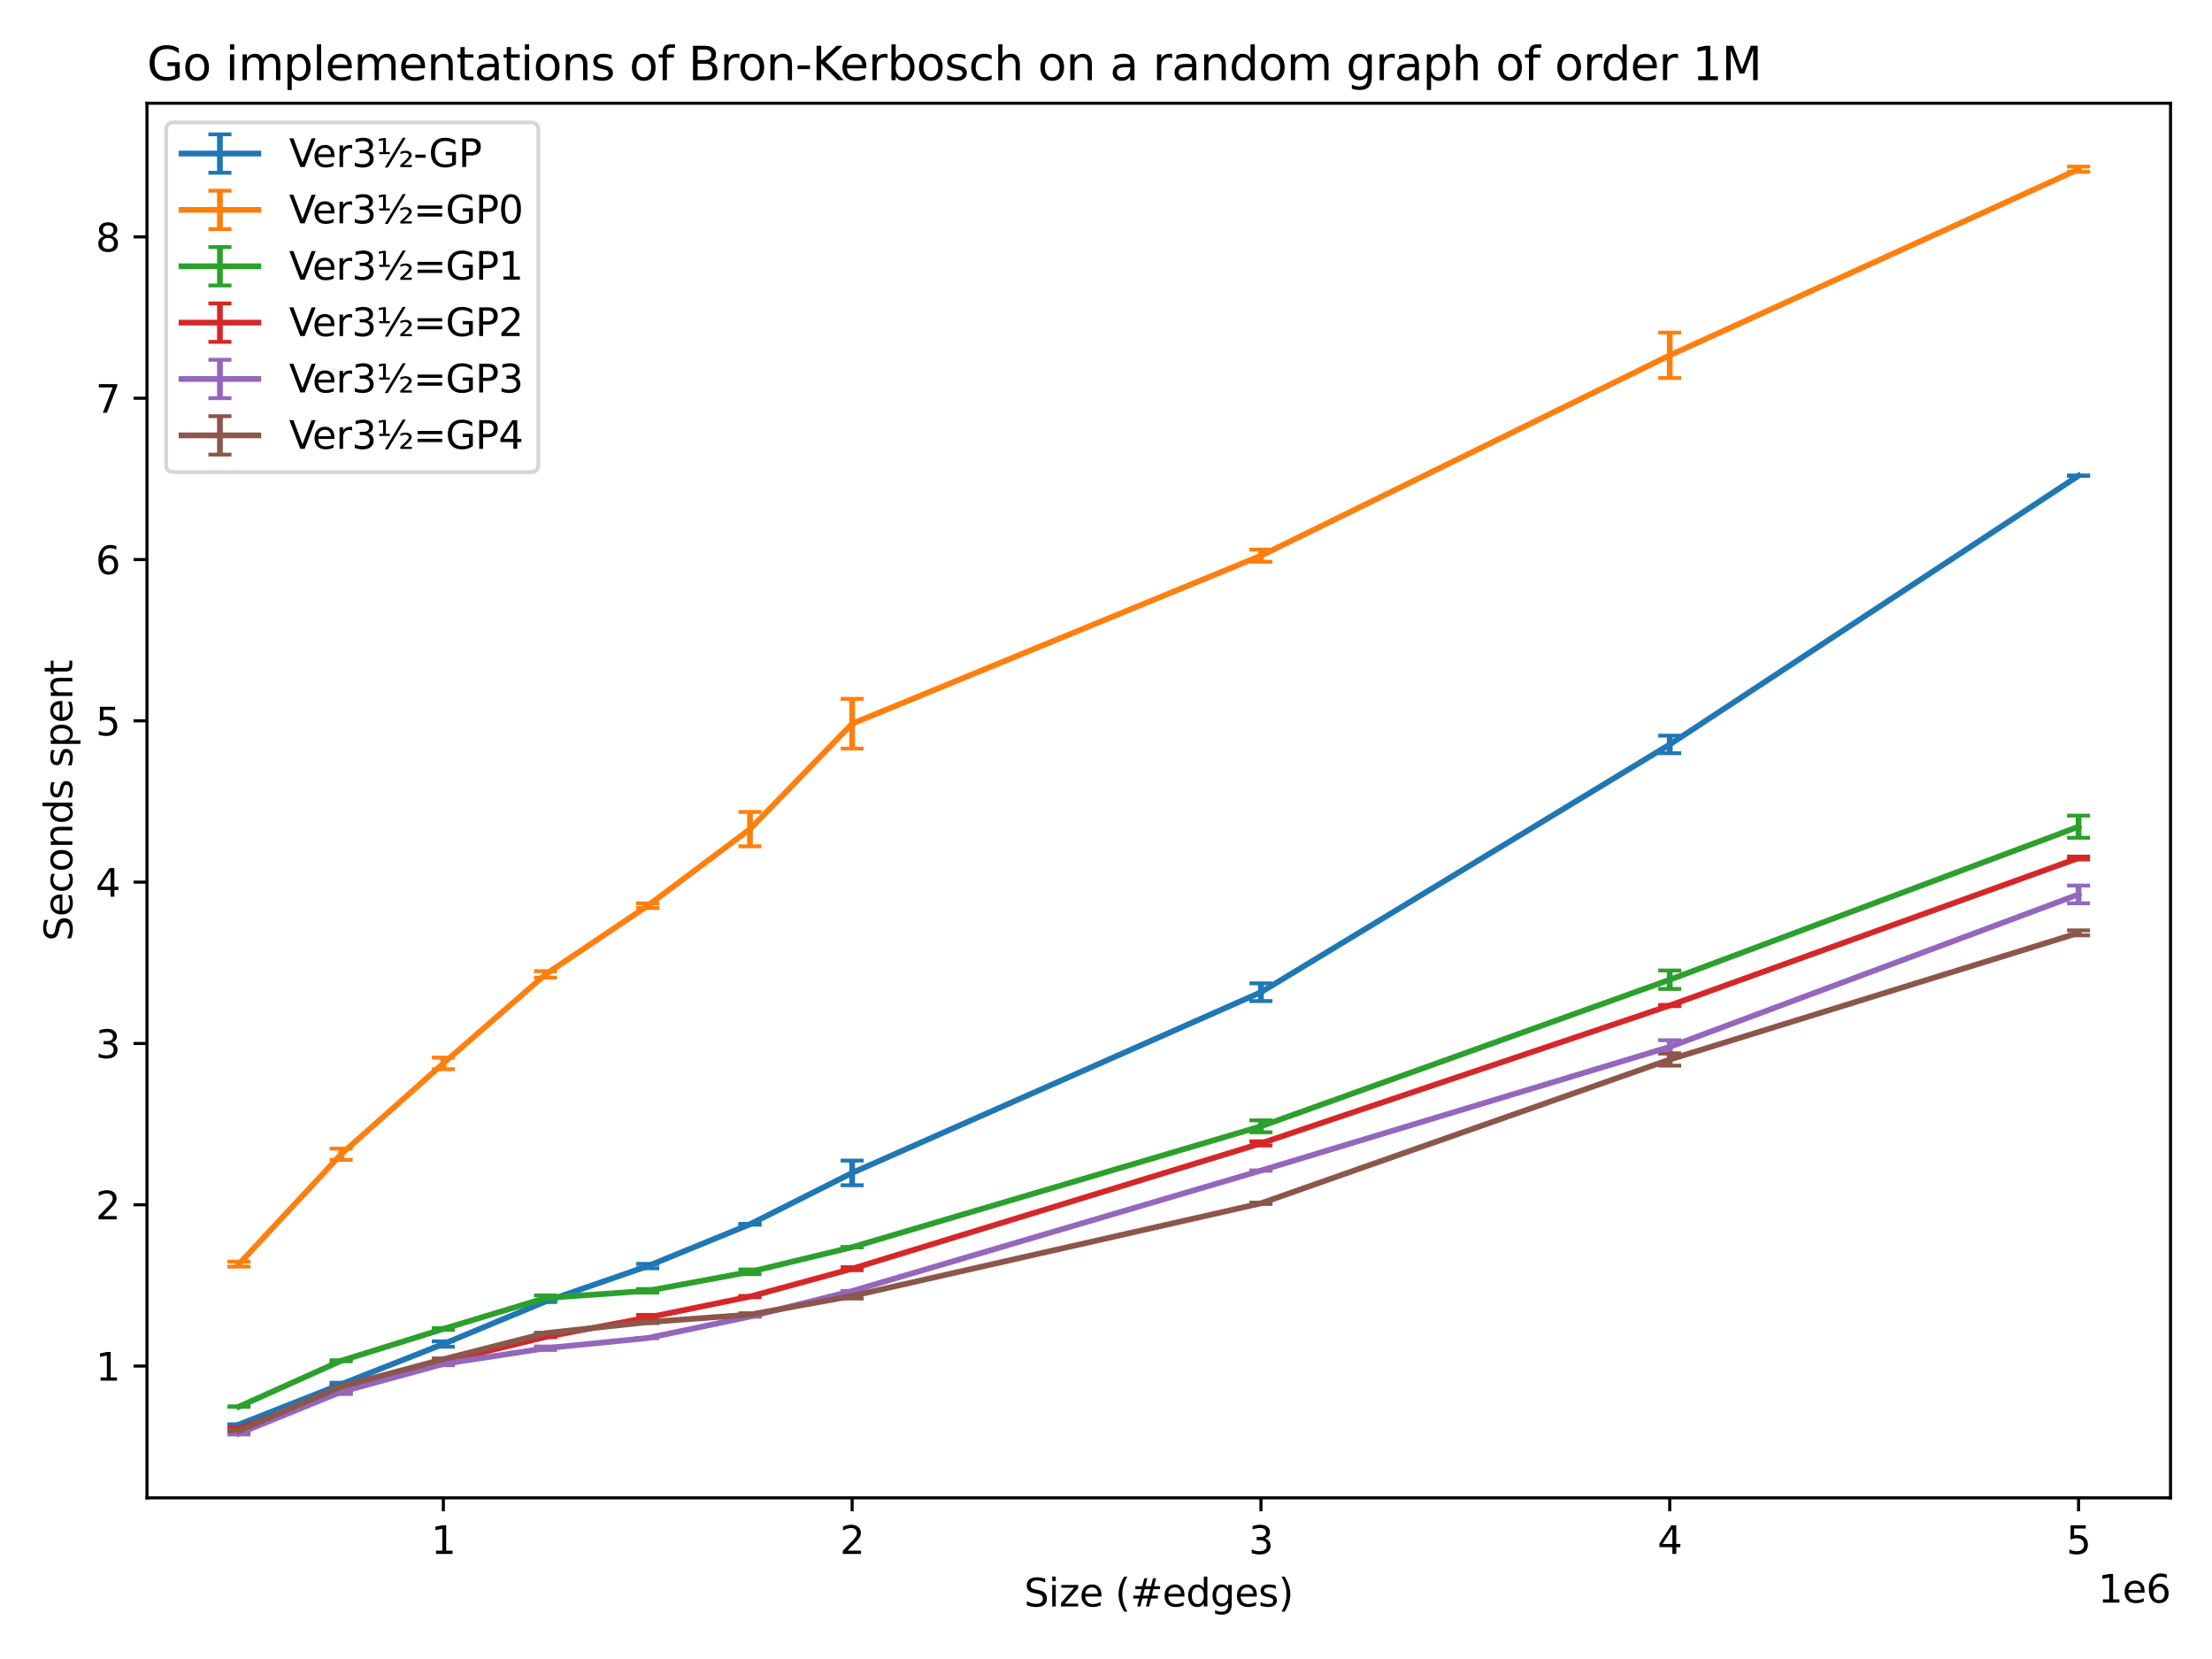 <?xml version="1.0" encoding="utf-8" standalone="no"?>
<!DOCTYPE svg PUBLIC "-//W3C//DTD SVG 1.1//EN"
  "http://www.w3.org/Graphics/SVG/1.1/DTD/svg11.dtd">
<svg xmlns:xlink="http://www.w3.org/1999/xlink" width="576pt" height="432pt" viewBox="0 0 576 432" xmlns="http://www.w3.org/2000/svg" version="1.1">
 <defs>
  <style type="text/css">*{stroke-linejoin: round; stroke-linecap: butt}</style>
 </defs>
 <g id="figure_1">
  <g id="patch_1">
   <path d="M 0 432 
L 576 432 
L 576 0 
L 0 0 
z
" style="fill: #ffffff"/>
  </g>
  <g id="axes_1">
   <g id="patch_2">
    <path d="M 38.27 390.04 
L 565.2 390.04 
L 565.2 26.88 
L 38.27 26.88 
z
" style="fill: #ffffff"/>
   </g>
   <g id="matplotlib.axis_1">
    <g id="xtick_1">
     <g id="line2d_1">
      <defs>
       <path id="mc74f61fcfc" d="M 0 0 
L 0 3.5 
" style="stroke: #000000; stroke-width: 0.8"/>
      </defs>
      <g>
       <use xlink:href="#mc74f61fcfc" x="115.447" y="390.04" style="stroke: #000000; stroke-width: 0.8"/>
      </g>
     </g>
     <g id="text_1">
      <!-- 1 -->
      <g transform="translate(112.265 404.638) scale(0.1 -0.1)">
       <defs>
        <path id="DejaVuSans-31" d="M 794 531 
L 1825 531 
L 1825 4091 
L 703 3866 
L 703 4441 
L 1819 4666 
L 2450 4666 
L 2450 531 
L 3481 531 
L 3481 0 
L 794 0 
L 794 531 
z
" transform="scale(0.016)"/>
       </defs>
       <use xlink:href="#DejaVuSans-31"/>
      </g>
     </g>
    </g>
    <g id="xtick_2">
     <g id="line2d_2">
      <g>
       <use xlink:href="#mc74f61fcfc" x="221.897" y="390.04" style="stroke: #000000; stroke-width: 0.8"/>
      </g>
     </g>
     <g id="text_2">
      <!-- 2 -->
      <g transform="translate(218.716 404.638) scale(0.1 -0.1)">
       <defs>
        <path id="DejaVuSans-32" d="M 1228 531 
L 3431 531 
L 3431 0 
L 469 0 
L 469 531 
Q 828 903 1448 1529 
Q 2069 2156 2228 2338 
Q 2531 2678 2651 2914 
Q 2772 3150 2772 3378 
Q 2772 3750 2511 3984 
Q 2250 4219 1831 4219 
Q 1534 4219 1204 4116 
Q 875 4013 500 3803 
L 500 4441 
Q 881 4594 1212 4672 
Q 1544 4750 1819 4750 
Q 2544 4750 2975 4387 
Q 3406 4025 3406 3419 
Q 3406 3131 3298 2873 
Q 3191 2616 2906 2266 
Q 2828 2175 2409 1742 
Q 1991 1309 1228 531 
z
" transform="scale(0.016)"/>
       </defs>
       <use xlink:href="#DejaVuSans-32"/>
      </g>
     </g>
    </g>
    <g id="xtick_3">
     <g id="line2d_3">
      <g>
       <use xlink:href="#mc74f61fcfc" x="328.348" y="390.04" style="stroke: #000000; stroke-width: 0.8"/>
      </g>
     </g>
     <g id="text_3">
      <!-- 3 -->
      <g transform="translate(325.166 404.638) scale(0.1 -0.1)">
       <defs>
        <path id="DejaVuSans-33" d="M 2597 2516 
Q 3050 2419 3304 2112 
Q 3559 1806 3559 1356 
Q 3559 666 3084 287 
Q 2609 -91 1734 -91 
Q 1441 -91 1130 -33 
Q 819 25 488 141 
L 488 750 
Q 750 597 1062 519 
Q 1375 441 1716 441 
Q 2309 441 2620 675 
Q 2931 909 2931 1356 
Q 2931 1769 2642 2001 
Q 2353 2234 1838 2234 
L 1294 2234 
L 1294 2753 
L 1863 2753 
Q 2328 2753 2575 2939 
Q 2822 3125 2822 3475 
Q 2822 3834 2567 4026 
Q 2313 4219 1838 4219 
Q 1578 4219 1281 4162 
Q 984 4106 628 3988 
L 628 4550 
Q 988 4650 1302 4700 
Q 1616 4750 1894 4750 
Q 2613 4750 3031 4423 
Q 3450 4097 3450 3541 
Q 3450 3153 3228 2886 
Q 3006 2619 2597 2516 
z
" transform="scale(0.016)"/>
       </defs>
       <use xlink:href="#DejaVuSans-33"/>
      </g>
     </g>
    </g>
    <g id="xtick_4">
     <g id="line2d_4">
      <g>
       <use xlink:href="#mc74f61fcfc" x="434.798" y="390.04" style="stroke: #000000; stroke-width: 0.8"/>
      </g>
     </g>
     <g id="text_4">
      <!-- 4 -->
      <g transform="translate(431.617 404.638) scale(0.1 -0.1)">
       <defs>
        <path id="DejaVuSans-34" d="M 2419 4116 
L 825 1625 
L 2419 1625 
L 2419 4116 
z
M 2253 4666 
L 3047 4666 
L 3047 1625 
L 3713 1625 
L 3713 1100 
L 3047 1100 
L 3047 0 
L 2419 0 
L 2419 1100 
L 313 1100 
L 313 1709 
L 2253 4666 
z
" transform="scale(0.016)"/>
       </defs>
       <use xlink:href="#DejaVuSans-34"/>
      </g>
     </g>
    </g>
    <g id="xtick_5">
     <g id="line2d_5">
      <g>
       <use xlink:href="#mc74f61fcfc" x="541.249" y="390.04" style="stroke: #000000; stroke-width: 0.8"/>
      </g>
     </g>
     <g id="text_5">
      <!-- 5 -->
      <g transform="translate(538.067 404.638) scale(0.1 -0.1)">
       <defs>
        <path id="DejaVuSans-35" d="M 691 4666 
L 3169 4666 
L 3169 4134 
L 1269 4134 
L 1269 2991 
Q 1406 3038 1543 3061 
Q 1681 3084 1819 3084 
Q 2600 3084 3056 2656 
Q 3513 2228 3513 1497 
Q 3513 744 3044 326 
Q 2575 -91 1722 -91 
Q 1428 -91 1123 -41 
Q 819 9 494 109 
L 494 744 
Q 775 591 1075 516 
Q 1375 441 1709 441 
Q 2250 441 2565 725 
Q 2881 1009 2881 1497 
Q 2881 1984 2565 2268 
Q 2250 2553 1709 2553 
Q 1456 2553 1204 2497 
Q 953 2441 691 2322 
L 691 4666 
z
" transform="scale(0.016)"/>
       </defs>
       <use xlink:href="#DejaVuSans-35"/>
      </g>
     </g>
    </g>
    <g id="text_6">
     <!-- Size (#edges) -->
     <g transform="translate(266.684 418.317) scale(0.1 -0.1)">
      <defs>
       <path id="DejaVuSans-53" d="M 3425 4513 
L 3425 3897 
Q 3066 4069 2747 4153 
Q 2428 4238 2131 4238 
Q 1616 4238 1336 4038 
Q 1056 3838 1056 3469 
Q 1056 3159 1242 3001 
Q 1428 2844 1947 2747 
L 2328 2669 
Q 3034 2534 3370 2195 
Q 3706 1856 3706 1288 
Q 3706 609 3251 259 
Q 2797 -91 1919 -91 
Q 1588 -91 1214 -16 
Q 841 59 441 206 
L 441 856 
Q 825 641 1194 531 
Q 1563 422 1919 422 
Q 2459 422 2753 634 
Q 3047 847 3047 1241 
Q 3047 1584 2836 1778 
Q 2625 1972 2144 2069 
L 1759 2144 
Q 1053 2284 737 2584 
Q 422 2884 422 3419 
Q 422 4038 858 4394 
Q 1294 4750 2059 4750 
Q 2388 4750 2728 4690 
Q 3069 4631 3425 4513 
z
" transform="scale(0.016)"/>
       <path id="DejaVuSans-69" d="M 603 3500 
L 1178 3500 
L 1178 0 
L 603 0 
L 603 3500 
z
M 603 4863 
L 1178 4863 
L 1178 4134 
L 603 4134 
L 603 4863 
z
" transform="scale(0.016)"/>
       <path id="DejaVuSans-7a" d="M 353 3500 
L 3084 3500 
L 3084 2975 
L 922 459 
L 3084 459 
L 3084 0 
L 275 0 
L 275 525 
L 2438 3041 
L 353 3041 
L 353 3500 
z
" transform="scale(0.016)"/>
       <path id="DejaVuSans-65" d="M 3597 1894 
L 3597 1613 
L 953 1613 
Q 991 1019 1311 708 
Q 1631 397 2203 397 
Q 2534 397 2845 478 
Q 3156 559 3463 722 
L 3463 178 
Q 3153 47 2828 -22 
Q 2503 -91 2169 -91 
Q 1331 -91 842 396 
Q 353 884 353 1716 
Q 353 2575 817 3079 
Q 1281 3584 2069 3584 
Q 2775 3584 3186 3129 
Q 3597 2675 3597 1894 
z
M 3022 2063 
Q 3016 2534 2758 2815 
Q 2500 3097 2075 3097 
Q 1594 3097 1305 2825 
Q 1016 2553 972 2059 
L 3022 2063 
z
" transform="scale(0.016)"/>
       <path id="DejaVuSans-20" transform="scale(0.016)"/>
       <path id="DejaVuSans-28" d="M 1984 4856 
Q 1566 4138 1362 3434 
Q 1159 2731 1159 2009 
Q 1159 1288 1364 580 
Q 1569 -128 1984 -844 
L 1484 -844 
Q 1016 -109 783 600 
Q 550 1309 550 2009 
Q 550 2706 781 3412 
Q 1013 4119 1484 4856 
L 1984 4856 
z
" transform="scale(0.016)"/>
       <path id="DejaVuSans-23" d="M 3272 2816 
L 2363 2816 
L 2100 1772 
L 3016 1772 
L 3272 2816 
z
M 2803 4594 
L 2478 3297 
L 3391 3297 
L 3719 4594 
L 4219 4594 
L 3897 3297 
L 4872 3297 
L 4872 2816 
L 3775 2816 
L 3519 1772 
L 4513 1772 
L 4513 1294 
L 3397 1294 
L 3072 0 
L 2572 0 
L 2894 1294 
L 1978 1294 
L 1656 0 
L 1153 0 
L 1478 1294 
L 494 1294 
L 494 1772 
L 1594 1772 
L 1856 2816 
L 850 2816 
L 850 3297 
L 1978 3297 
L 2297 4594 
L 2803 4594 
z
" transform="scale(0.016)"/>
       <path id="DejaVuSans-64" d="M 2906 2969 
L 2906 4863 
L 3481 4863 
L 3481 0 
L 2906 0 
L 2906 525 
Q 2725 213 2448 61 
Q 2172 -91 1784 -91 
Q 1150 -91 751 415 
Q 353 922 353 1747 
Q 353 2572 751 3078 
Q 1150 3584 1784 3584 
Q 2172 3584 2448 3432 
Q 2725 3281 2906 2969 
z
M 947 1747 
Q 947 1113 1208 752 
Q 1469 391 1925 391 
Q 2381 391 2643 752 
Q 2906 1113 2906 1747 
Q 2906 2381 2643 2742 
Q 2381 3103 1925 3103 
Q 1469 3103 1208 2742 
Q 947 2381 947 1747 
z
" transform="scale(0.016)"/>
       <path id="DejaVuSans-67" d="M 2906 1791 
Q 2906 2416 2648 2759 
Q 2391 3103 1925 3103 
Q 1463 3103 1205 2759 
Q 947 2416 947 1791 
Q 947 1169 1205 825 
Q 1463 481 1925 481 
Q 2391 481 2648 825 
Q 2906 1169 2906 1791 
z
M 3481 434 
Q 3481 -459 3084 -895 
Q 2688 -1331 1869 -1331 
Q 1566 -1331 1297 -1286 
Q 1028 -1241 775 -1147 
L 775 -588 
Q 1028 -725 1275 -790 
Q 1522 -856 1778 -856 
Q 2344 -856 2625 -561 
Q 2906 -266 2906 331 
L 2906 616 
Q 2728 306 2450 153 
Q 2172 0 1784 0 
Q 1141 0 747 490 
Q 353 981 353 1791 
Q 353 2603 747 3093 
Q 1141 3584 1784 3584 
Q 2172 3584 2450 3431 
Q 2728 3278 2906 2969 
L 2906 3500 
L 3481 3500 
L 3481 434 
z
" transform="scale(0.016)"/>
       <path id="DejaVuSans-73" d="M 2834 3397 
L 2834 2853 
Q 2591 2978 2328 3040 
Q 2066 3103 1784 3103 
Q 1356 3103 1142 2972 
Q 928 2841 928 2578 
Q 928 2378 1081 2264 
Q 1234 2150 1697 2047 
L 1894 2003 
Q 2506 1872 2764 1633 
Q 3022 1394 3022 966 
Q 3022 478 2636 193 
Q 2250 -91 1575 -91 
Q 1294 -91 989 -36 
Q 684 19 347 128 
L 347 722 
Q 666 556 975 473 
Q 1284 391 1588 391 
Q 1994 391 2212 530 
Q 2431 669 2431 922 
Q 2431 1156 2273 1281 
Q 2116 1406 1581 1522 
L 1381 1569 
Q 847 1681 609 1914 
Q 372 2147 372 2553 
Q 372 3047 722 3315 
Q 1072 3584 1716 3584 
Q 2034 3584 2315 3537 
Q 2597 3491 2834 3397 
z
" transform="scale(0.016)"/>
       <path id="DejaVuSans-29" d="M 513 4856 
L 1013 4856 
Q 1481 4119 1714 3412 
Q 1947 2706 1947 2009 
Q 1947 1309 1714 600 
Q 1481 -109 1013 -844 
L 513 -844 
Q 928 -128 1133 580 
Q 1338 1288 1338 2009 
Q 1338 2731 1133 3434 
Q 928 4138 513 4856 
z
" transform="scale(0.016)"/>
      </defs>
      <use xlink:href="#DejaVuSans-53"/>
      <use xlink:href="#DejaVuSans-69" transform="translate(63.477 0)"/>
      <use xlink:href="#DejaVuSans-7a" transform="translate(91.26 0)"/>
      <use xlink:href="#DejaVuSans-65" transform="translate(143.75 0)"/>
      <use xlink:href="#DejaVuSans-20" transform="translate(205.273 0)"/>
      <use xlink:href="#DejaVuSans-28" transform="translate(237.061 0)"/>
      <use xlink:href="#DejaVuSans-23" transform="translate(276.074 0)"/>
      <use xlink:href="#DejaVuSans-65" transform="translate(359.863 0)"/>
      <use xlink:href="#DejaVuSans-64" transform="translate(421.387 0)"/>
      <use xlink:href="#DejaVuSans-67" transform="translate(484.863 0)"/>
      <use xlink:href="#DejaVuSans-65" transform="translate(548.34 0)"/>
      <use xlink:href="#DejaVuSans-73" transform="translate(609.863 0)"/>
      <use xlink:href="#DejaVuSans-29" transform="translate(661.963 0)"/>
     </g>
    </g>
    <g id="text_7">
     <!-- 1e6 -->
     <g transform="translate(546.322 417.317) scale(0.1 -0.1)">
      <defs>
       <path id="DejaVuSans-36" d="M 2113 2584 
Q 1688 2584 1439 2293 
Q 1191 2003 1191 1497 
Q 1191 994 1439 701 
Q 1688 409 2113 409 
Q 2538 409 2786 701 
Q 3034 994 3034 1497 
Q 3034 2003 2786 2293 
Q 2538 2584 2113 2584 
z
M 3366 4563 
L 3366 3988 
Q 3128 4100 2886 4159 
Q 2644 4219 2406 4219 
Q 1781 4219 1451 3797 
Q 1122 3375 1075 2522 
Q 1259 2794 1537 2939 
Q 1816 3084 2150 3084 
Q 2853 3084 3261 2657 
Q 3669 2231 3669 1497 
Q 3669 778 3244 343 
Q 2819 -91 2113 -91 
Q 1303 -91 875 529 
Q 447 1150 447 2328 
Q 447 3434 972 4092 
Q 1497 4750 2381 4750 
Q 2619 4750 2861 4703 
Q 3103 4656 3366 4563 
z
" transform="scale(0.016)"/>
      </defs>
      <use xlink:href="#DejaVuSans-31"/>
      <use xlink:href="#DejaVuSans-65" transform="translate(63.623 0)"/>
      <use xlink:href="#DejaVuSans-36" transform="translate(125.146 0)"/>
     </g>
    </g>
   </g>
   <g id="matplotlib.axis_2">
    <g id="ytick_1">
     <g id="line2d_6">
      <defs>
       <path id="m7eb1c47a8f" d="M 0 0 
L -3.5 0 
" style="stroke: #000000; stroke-width: 0.8"/>
      </defs>
      <g>
       <use xlink:href="#m7eb1c47a8f" x="38.27" y="355.724" style="stroke: #000000; stroke-width: 0.8"/>
      </g>
     </g>
     <g id="text_8">
      <!-- 1 -->
      <g transform="translate(24.907 359.523) scale(0.1 -0.1)">
       <use xlink:href="#DejaVuSans-31"/>
      </g>
     </g>
    </g>
    <g id="ytick_2">
     <g id="line2d_7">
      <g>
       <use xlink:href="#m7eb1c47a8f" x="38.27" y="313.718" style="stroke: #000000; stroke-width: 0.8"/>
      </g>
     </g>
     <g id="text_9">
      <!-- 2 -->
      <g transform="translate(24.907 317.518) scale(0.1 -0.1)">
       <use xlink:href="#DejaVuSans-32"/>
      </g>
     </g>
    </g>
    <g id="ytick_3">
     <g id="line2d_8">
      <g>
       <use xlink:href="#m7eb1c47a8f" x="38.27" y="271.713" style="stroke: #000000; stroke-width: 0.8"/>
      </g>
     </g>
     <g id="text_10">
      <!-- 3 -->
      <g transform="translate(24.907 275.512) scale(0.1 -0.1)">
       <use xlink:href="#DejaVuSans-33"/>
      </g>
     </g>
    </g>
    <g id="ytick_4">
     <g id="line2d_9">
      <g>
       <use xlink:href="#m7eb1c47a8f" x="38.27" y="229.708" style="stroke: #000000; stroke-width: 0.8"/>
      </g>
     </g>
     <g id="text_11">
      <!-- 4 -->
      <g transform="translate(24.907 233.507) scale(0.1 -0.1)">
       <use xlink:href="#DejaVuSans-34"/>
      </g>
     </g>
    </g>
    <g id="ytick_5">
     <g id="line2d_10">
      <g>
       <use xlink:href="#m7eb1c47a8f" x="38.27" y="187.703" style="stroke: #000000; stroke-width: 0.8"/>
      </g>
     </g>
     <g id="text_12">
      <!-- 5 -->
      <g transform="translate(24.907 191.502) scale(0.1 -0.1)">
       <use xlink:href="#DejaVuSans-35"/>
      </g>
     </g>
    </g>
    <g id="ytick_6">
     <g id="line2d_11">
      <g>
       <use xlink:href="#m7eb1c47a8f" x="38.27" y="145.698" style="stroke: #000000; stroke-width: 0.8"/>
      </g>
     </g>
     <g id="text_13">
      <!-- 6 -->
      <g transform="translate(24.907 149.497) scale(0.1 -0.1)">
       <use xlink:href="#DejaVuSans-36"/>
      </g>
     </g>
    </g>
    <g id="ytick_7">
     <g id="line2d_12">
      <g>
       <use xlink:href="#m7eb1c47a8f" x="38.27" y="103.693" style="stroke: #000000; stroke-width: 0.8"/>
      </g>
     </g>
     <g id="text_14">
      <!-- 7 -->
      <g transform="translate(24.907 107.492) scale(0.1 -0.1)">
       <defs>
        <path id="DejaVuSans-37" d="M 525 4666 
L 3525 4666 
L 3525 4397 
L 1831 0 
L 1172 0 
L 2766 4134 
L 525 4134 
L 525 4666 
z
" transform="scale(0.016)"/>
       </defs>
       <use xlink:href="#DejaVuSans-37"/>
      </g>
     </g>
    </g>
    <g id="ytick_8">
     <g id="line2d_13">
      <g>
       <use xlink:href="#m7eb1c47a8f" x="38.27" y="61.688" style="stroke: #000000; stroke-width: 0.8"/>
      </g>
     </g>
     <g id="text_15">
      <!-- 8 -->
      <g transform="translate(24.907 65.487) scale(0.1 -0.1)">
       <defs>
        <path id="DejaVuSans-38" d="M 2034 2216 
Q 1584 2216 1326 1975 
Q 1069 1734 1069 1313 
Q 1069 891 1326 650 
Q 1584 409 2034 409 
Q 2484 409 2743 651 
Q 3003 894 3003 1313 
Q 3003 1734 2745 1975 
Q 2488 2216 2034 2216 
z
M 1403 2484 
Q 997 2584 770 2862 
Q 544 3141 544 3541 
Q 544 4100 942 4425 
Q 1341 4750 2034 4750 
Q 2731 4750 3128 4425 
Q 3525 4100 3525 3541 
Q 3525 3141 3298 2862 
Q 3072 2584 2669 2484 
Q 3125 2378 3379 2068 
Q 3634 1759 3634 1313 
Q 3634 634 3220 271 
Q 2806 -91 2034 -91 
Q 1263 -91 848 271 
Q 434 634 434 1313 
Q 434 1759 690 2068 
Q 947 2378 1403 2484 
z
M 1172 3481 
Q 1172 3119 1398 2916 
Q 1625 2713 2034 2713 
Q 2441 2713 2670 2916 
Q 2900 3119 2900 3481 
Q 2900 3844 2670 4047 
Q 2441 4250 2034 4250 
Q 1625 4250 1398 4047 
Q 1172 3844 1172 3481 
z
" transform="scale(0.016)"/>
       </defs>
       <use xlink:href="#DejaVuSans-38"/>
      </g>
     </g>
    </g>
    <g id="text_16">
     <!-- Seconds spent -->
     <g transform="translate(18.828 245.04) rotate(-90) scale(0.1 -0.1)">
      <defs>
       <path id="DejaVuSans-63" d="M 3122 3366 
L 3122 2828 
Q 2878 2963 2633 3030 
Q 2388 3097 2138 3097 
Q 1578 3097 1268 2742 
Q 959 2388 959 1747 
Q 959 1106 1268 751 
Q 1578 397 2138 397 
Q 2388 397 2633 464 
Q 2878 531 3122 666 
L 3122 134 
Q 2881 22 2623 -34 
Q 2366 -91 2075 -91 
Q 1284 -91 818 406 
Q 353 903 353 1747 
Q 353 2603 823 3093 
Q 1294 3584 2113 3584 
Q 2378 3584 2631 3529 
Q 2884 3475 3122 3366 
z
" transform="scale(0.016)"/>
       <path id="DejaVuSans-6f" d="M 1959 3097 
Q 1497 3097 1228 2736 
Q 959 2375 959 1747 
Q 959 1119 1226 758 
Q 1494 397 1959 397 
Q 2419 397 2687 759 
Q 2956 1122 2956 1747 
Q 2956 2369 2687 2733 
Q 2419 3097 1959 3097 
z
M 1959 3584 
Q 2709 3584 3137 3096 
Q 3566 2609 3566 1747 
Q 3566 888 3137 398 
Q 2709 -91 1959 -91 
Q 1206 -91 779 398 
Q 353 888 353 1747 
Q 353 2609 779 3096 
Q 1206 3584 1959 3584 
z
" transform="scale(0.016)"/>
       <path id="DejaVuSans-6e" d="M 3513 2113 
L 3513 0 
L 2938 0 
L 2938 2094 
Q 2938 2591 2744 2837 
Q 2550 3084 2163 3084 
Q 1697 3084 1428 2787 
Q 1159 2491 1159 1978 
L 1159 0 
L 581 0 
L 581 3500 
L 1159 3500 
L 1159 2956 
Q 1366 3272 1645 3428 
Q 1925 3584 2291 3584 
Q 2894 3584 3203 3211 
Q 3513 2838 3513 2113 
z
" transform="scale(0.016)"/>
       <path id="DejaVuSans-70" d="M 1159 525 
L 1159 -1331 
L 581 -1331 
L 581 3500 
L 1159 3500 
L 1159 2969 
Q 1341 3281 1617 3432 
Q 1894 3584 2278 3584 
Q 2916 3584 3314 3078 
Q 3713 2572 3713 1747 
Q 3713 922 3314 415 
Q 2916 -91 2278 -91 
Q 1894 -91 1617 61 
Q 1341 213 1159 525 
z
M 3116 1747 
Q 3116 2381 2855 2742 
Q 2594 3103 2138 3103 
Q 1681 3103 1420 2742 
Q 1159 2381 1159 1747 
Q 1159 1113 1420 752 
Q 1681 391 2138 391 
Q 2594 391 2855 752 
Q 3116 1113 3116 1747 
z
" transform="scale(0.016)"/>
       <path id="DejaVuSans-74" d="M 1172 4494 
L 1172 3500 
L 2356 3500 
L 2356 3053 
L 1172 3053 
L 1172 1153 
Q 1172 725 1289 603 
Q 1406 481 1766 481 
L 2356 481 
L 2356 0 
L 1766 0 
Q 1100 0 847 248 
Q 594 497 594 1153 
L 594 3053 
L 172 3053 
L 172 3500 
L 594 3500 
L 594 4494 
L 1172 4494 
z
" transform="scale(0.016)"/>
      </defs>
      <use xlink:href="#DejaVuSans-53"/>
      <use xlink:href="#DejaVuSans-65" transform="translate(63.477 0)"/>
      <use xlink:href="#DejaVuSans-63" transform="translate(125 0)"/>
      <use xlink:href="#DejaVuSans-6f" transform="translate(179.98 0)"/>
      <use xlink:href="#DejaVuSans-6e" transform="translate(241.162 0)"/>
      <use xlink:href="#DejaVuSans-64" transform="translate(304.541 0)"/>
      <use xlink:href="#DejaVuSans-73" transform="translate(368.018 0)"/>
      <use xlink:href="#DejaVuSans-20" transform="translate(420.117 0)"/>
      <use xlink:href="#DejaVuSans-73" transform="translate(451.904 0)"/>
      <use xlink:href="#DejaVuSans-70" transform="translate(504.004 0)"/>
      <use xlink:href="#DejaVuSans-65" transform="translate(567.48 0)"/>
      <use xlink:href="#DejaVuSans-6e" transform="translate(629.004 0)"/>
      <use xlink:href="#DejaVuSans-74" transform="translate(692.383 0)"/>
     </g>
    </g>
   </g>
   <g id="LineCollection_1">
    <path d="M 62.221 371.006 
L 62.221 370.883 
" clip-path="url(#p60b2fd3762)" style="fill: none; stroke: #1f77b4; stroke-width: 1.5"/>
    <path d="M 88.834 360.856 
L 88.834 360.056 
" clip-path="url(#p60b2fd3762)" style="fill: none; stroke: #1f77b4; stroke-width: 1.5"/>
    <path d="M 115.447 350.673 
L 115.447 349.274 
" clip-path="url(#p60b2fd3762)" style="fill: none; stroke: #1f77b4; stroke-width: 1.5"/>
    <path d="M 142.059 339.05 
L 142.059 338.745 
" clip-path="url(#p60b2fd3762)" style="fill: none; stroke: #1f77b4; stroke-width: 1.5"/>
    <path d="M 168.672 330.26 
L 168.672 329.118 
" clip-path="url(#p60b2fd3762)" style="fill: none; stroke: #1f77b4; stroke-width: 1.5"/>
    <path d="M 195.284 318.918 
L 195.284 318.684 
" clip-path="url(#p60b2fd3762)" style="fill: none; stroke: #1f77b4; stroke-width: 1.5"/>
    <path d="M 221.897 308.634 
L 221.897 302.211 
" clip-path="url(#p60b2fd3762)" style="fill: none; stroke: #1f77b4; stroke-width: 1.5"/>
    <path d="M 328.348 260.674 
L 328.348 256.062 
" clip-path="url(#p60b2fd3762)" style="fill: none; stroke: #1f77b4; stroke-width: 1.5"/>
    <path d="M 434.798 196.143 
L 434.798 191.561 
" clip-path="url(#p60b2fd3762)" style="fill: none; stroke: #1f77b4; stroke-width: 1.5"/>
    <path d="M 541.249 123.901 
L 541.249 123.841 
" clip-path="url(#p60b2fd3762)" style="fill: none; stroke: #1f77b4; stroke-width: 1.5"/>
   </g>
   <g id="line2d_14">
    <defs>
     <path id="md8547b9e7e" d="M 3 0 
L -3 -0 
" style="stroke: #1f77b4"/>
    </defs>
    <g clip-path="url(#p60b2fd3762)">
     <use xlink:href="#md8547b9e7e" x="62.221" y="371.006" style="fill: #1f77b4; stroke: #1f77b4"/>
     <use xlink:href="#md8547b9e7e" x="88.834" y="360.856" style="fill: #1f77b4; stroke: #1f77b4"/>
     <use xlink:href="#md8547b9e7e" x="115.447" y="350.673" style="fill: #1f77b4; stroke: #1f77b4"/>
     <use xlink:href="#md8547b9e7e" x="142.059" y="339.05" style="fill: #1f77b4; stroke: #1f77b4"/>
     <use xlink:href="#md8547b9e7e" x="168.672" y="330.26" style="fill: #1f77b4; stroke: #1f77b4"/>
     <use xlink:href="#md8547b9e7e" x="195.284" y="318.918" style="fill: #1f77b4; stroke: #1f77b4"/>
     <use xlink:href="#md8547b9e7e" x="221.897" y="308.634" style="fill: #1f77b4; stroke: #1f77b4"/>
     <use xlink:href="#md8547b9e7e" x="328.348" y="260.674" style="fill: #1f77b4; stroke: #1f77b4"/>
     <use xlink:href="#md8547b9e7e" x="434.798" y="196.143" style="fill: #1f77b4; stroke: #1f77b4"/>
     <use xlink:href="#md8547b9e7e" x="541.249" y="123.901" style="fill: #1f77b4; stroke: #1f77b4"/>
    </g>
   </g>
   <g id="line2d_15">
    <g clip-path="url(#p60b2fd3762)">
     <use xlink:href="#md8547b9e7e" x="62.221" y="370.883" style="fill: #1f77b4; stroke: #1f77b4"/>
     <use xlink:href="#md8547b9e7e" x="88.834" y="360.056" style="fill: #1f77b4; stroke: #1f77b4"/>
     <use xlink:href="#md8547b9e7e" x="115.447" y="349.274" style="fill: #1f77b4; stroke: #1f77b4"/>
     <use xlink:href="#md8547b9e7e" x="142.059" y="338.745" style="fill: #1f77b4; stroke: #1f77b4"/>
     <use xlink:href="#md8547b9e7e" x="168.672" y="329.118" style="fill: #1f77b4; stroke: #1f77b4"/>
     <use xlink:href="#md8547b9e7e" x="195.284" y="318.684" style="fill: #1f77b4; stroke: #1f77b4"/>
     <use xlink:href="#md8547b9e7e" x="221.897" y="302.211" style="fill: #1f77b4; stroke: #1f77b4"/>
     <use xlink:href="#md8547b9e7e" x="328.348" y="256.062" style="fill: #1f77b4; stroke: #1f77b4"/>
     <use xlink:href="#md8547b9e7e" x="434.798" y="191.561" style="fill: #1f77b4; stroke: #1f77b4"/>
     <use xlink:href="#md8547b9e7e" x="541.249" y="123.841" style="fill: #1f77b4; stroke: #1f77b4"/>
    </g>
   </g>
   <g id="LineCollection_2">
    <path d="M 62.221 329.814 
L 62.221 328.525 
" clip-path="url(#p60b2fd3762)" style="fill: none; stroke: #ff7f0e; stroke-width: 1.5"/>
    <path d="M 88.834 302.03 
L 88.834 299.083 
" clip-path="url(#p60b2fd3762)" style="fill: none; stroke: #ff7f0e; stroke-width: 1.5"/>
    <path d="M 115.447 278.421 
L 115.447 275.392 
" clip-path="url(#p60b2fd3762)" style="fill: none; stroke: #ff7f0e; stroke-width: 1.5"/>
    <path d="M 142.059 254.568 
L 142.059 252.887 
" clip-path="url(#p60b2fd3762)" style="fill: none; stroke: #ff7f0e; stroke-width: 1.5"/>
    <path d="M 168.672 236.441 
L 168.672 235.233 
" clip-path="url(#p60b2fd3762)" style="fill: none; stroke: #ff7f0e; stroke-width: 1.5"/>
    <path d="M 195.284 220.38 
L 195.284 211.42 
" clip-path="url(#p60b2fd3762)" style="fill: none; stroke: #ff7f0e; stroke-width: 1.5"/>
    <path d="M 221.897 194.927 
L 221.897 181.973 
" clip-path="url(#p60b2fd3762)" style="fill: none; stroke: #ff7f0e; stroke-width: 1.5"/>
    <path d="M 328.348 146.264 
L 328.348 143.122 
" clip-path="url(#p60b2fd3762)" style="fill: none; stroke: #ff7f0e; stroke-width: 1.5"/>
    <path d="M 434.798 98.436 
L 434.798 86.611 
" clip-path="url(#p60b2fd3762)" style="fill: none; stroke: #ff7f0e; stroke-width: 1.5"/>
    <path d="M 541.249 44.747 
L 541.249 43.387 
" clip-path="url(#p60b2fd3762)" style="fill: none; stroke: #ff7f0e; stroke-width: 1.5"/>
   </g>
   <g id="line2d_16">
    <defs>
     <path id="m7f04267d81" d="M 3 0 
L -3 -0 
" style="stroke: #ff7f0e"/>
    </defs>
    <g clip-path="url(#p60b2fd3762)">
     <use xlink:href="#m7f04267d81" x="62.221" y="329.814" style="fill: #ff7f0e; stroke: #ff7f0e"/>
     <use xlink:href="#m7f04267d81" x="88.834" y="302.03" style="fill: #ff7f0e; stroke: #ff7f0e"/>
     <use xlink:href="#m7f04267d81" x="115.447" y="278.421" style="fill: #ff7f0e; stroke: #ff7f0e"/>
     <use xlink:href="#m7f04267d81" x="142.059" y="254.568" style="fill: #ff7f0e; stroke: #ff7f0e"/>
     <use xlink:href="#m7f04267d81" x="168.672" y="236.441" style="fill: #ff7f0e; stroke: #ff7f0e"/>
     <use xlink:href="#m7f04267d81" x="195.284" y="220.38" style="fill: #ff7f0e; stroke: #ff7f0e"/>
     <use xlink:href="#m7f04267d81" x="221.897" y="194.927" style="fill: #ff7f0e; stroke: #ff7f0e"/>
     <use xlink:href="#m7f04267d81" x="328.348" y="146.264" style="fill: #ff7f0e; stroke: #ff7f0e"/>
     <use xlink:href="#m7f04267d81" x="434.798" y="98.436" style="fill: #ff7f0e; stroke: #ff7f0e"/>
     <use xlink:href="#m7f04267d81" x="541.249" y="44.747" style="fill: #ff7f0e; stroke: #ff7f0e"/>
    </g>
   </g>
   <g id="line2d_17">
    <g clip-path="url(#p60b2fd3762)">
     <use xlink:href="#m7f04267d81" x="62.221" y="328.525" style="fill: #ff7f0e; stroke: #ff7f0e"/>
     <use xlink:href="#m7f04267d81" x="88.834" y="299.083" style="fill: #ff7f0e; stroke: #ff7f0e"/>
     <use xlink:href="#m7f04267d81" x="115.447" y="275.392" style="fill: #ff7f0e; stroke: #ff7f0e"/>
     <use xlink:href="#m7f04267d81" x="142.059" y="252.887" style="fill: #ff7f0e; stroke: #ff7f0e"/>
     <use xlink:href="#m7f04267d81" x="168.672" y="235.233" style="fill: #ff7f0e; stroke: #ff7f0e"/>
     <use xlink:href="#m7f04267d81" x="195.284" y="211.42" style="fill: #ff7f0e; stroke: #ff7f0e"/>
     <use xlink:href="#m7f04267d81" x="221.897" y="181.973" style="fill: #ff7f0e; stroke: #ff7f0e"/>
     <use xlink:href="#m7f04267d81" x="328.348" y="143.122" style="fill: #ff7f0e; stroke: #ff7f0e"/>
     <use xlink:href="#m7f04267d81" x="434.798" y="86.611" style="fill: #ff7f0e; stroke: #ff7f0e"/>
     <use xlink:href="#m7f04267d81" x="541.249" y="43.387" style="fill: #ff7f0e; stroke: #ff7f0e"/>
    </g>
   </g>
   <g id="LineCollection_3">
    <path d="M 62.221 366.334 
L 62.221 366.241 
" clip-path="url(#p60b2fd3762)" style="fill: none; stroke: #2ca02c; stroke-width: 1.5"/>
    <path d="M 88.834 354.472 
L 88.834 354.204 
" clip-path="url(#p60b2fd3762)" style="fill: none; stroke: #2ca02c; stroke-width: 1.5"/>
    <path d="M 115.447 346.284 
L 115.447 345.818 
" clip-path="url(#p60b2fd3762)" style="fill: none; stroke: #2ca02c; stroke-width: 1.5"/>
    <path d="M 142.059 338.693 
L 142.059 337.31 
" clip-path="url(#p60b2fd3762)" style="fill: none; stroke: #2ca02c; stroke-width: 1.5"/>
    <path d="M 168.672 336.582 
L 168.672 335.662 
" clip-path="url(#p60b2fd3762)" style="fill: none; stroke: #2ca02c; stroke-width: 1.5"/>
    <path d="M 195.284 331.79 
L 195.284 330.57 
" clip-path="url(#p60b2fd3762)" style="fill: none; stroke: #2ca02c; stroke-width: 1.5"/>
    <path d="M 221.897 324.771 
L 221.897 324.761 
" clip-path="url(#p60b2fd3762)" style="fill: none; stroke: #2ca02c; stroke-width: 1.5"/>
    <path d="M 328.348 294.847 
L 328.348 291.738 
" clip-path="url(#p60b2fd3762)" style="fill: none; stroke: #2ca02c; stroke-width: 1.5"/>
    <path d="M 434.798 257.516 
L 434.798 252.709 
" clip-path="url(#p60b2fd3762)" style="fill: none; stroke: #2ca02c; stroke-width: 1.5"/>
    <path d="M 541.249 218.155 
L 541.249 212.379 
" clip-path="url(#p60b2fd3762)" style="fill: none; stroke: #2ca02c; stroke-width: 1.5"/>
   </g>
   <g id="line2d_18">
    <defs>
     <path id="mf3fc7103a7" d="M 3 0 
L -3 -0 
" style="stroke: #2ca02c"/>
    </defs>
    <g clip-path="url(#p60b2fd3762)">
     <use xlink:href="#mf3fc7103a7" x="62.221" y="366.334" style="fill: #2ca02c; stroke: #2ca02c"/>
     <use xlink:href="#mf3fc7103a7" x="88.834" y="354.472" style="fill: #2ca02c; stroke: #2ca02c"/>
     <use xlink:href="#mf3fc7103a7" x="115.447" y="346.284" style="fill: #2ca02c; stroke: #2ca02c"/>
     <use xlink:href="#mf3fc7103a7" x="142.059" y="338.693" style="fill: #2ca02c; stroke: #2ca02c"/>
     <use xlink:href="#mf3fc7103a7" x="168.672" y="336.582" style="fill: #2ca02c; stroke: #2ca02c"/>
     <use xlink:href="#mf3fc7103a7" x="195.284" y="331.79" style="fill: #2ca02c; stroke: #2ca02c"/>
     <use xlink:href="#mf3fc7103a7" x="221.897" y="324.771" style="fill: #2ca02c; stroke: #2ca02c"/>
     <use xlink:href="#mf3fc7103a7" x="328.348" y="294.847" style="fill: #2ca02c; stroke: #2ca02c"/>
     <use xlink:href="#mf3fc7103a7" x="434.798" y="257.516" style="fill: #2ca02c; stroke: #2ca02c"/>
     <use xlink:href="#mf3fc7103a7" x="541.249" y="218.155" style="fill: #2ca02c; stroke: #2ca02c"/>
    </g>
   </g>
   <g id="line2d_19">
    <g clip-path="url(#p60b2fd3762)">
     <use xlink:href="#mf3fc7103a7" x="62.221" y="366.241" style="fill: #2ca02c; stroke: #2ca02c"/>
     <use xlink:href="#mf3fc7103a7" x="88.834" y="354.204" style="fill: #2ca02c; stroke: #2ca02c"/>
     <use xlink:href="#mf3fc7103a7" x="115.447" y="345.818" style="fill: #2ca02c; stroke: #2ca02c"/>
     <use xlink:href="#mf3fc7103a7" x="142.059" y="337.31" style="fill: #2ca02c; stroke: #2ca02c"/>
     <use xlink:href="#mf3fc7103a7" x="168.672" y="335.662" style="fill: #2ca02c; stroke: #2ca02c"/>
     <use xlink:href="#mf3fc7103a7" x="195.284" y="330.57" style="fill: #2ca02c; stroke: #2ca02c"/>
     <use xlink:href="#mf3fc7103a7" x="221.897" y="324.761" style="fill: #2ca02c; stroke: #2ca02c"/>
     <use xlink:href="#mf3fc7103a7" x="328.348" y="291.738" style="fill: #2ca02c; stroke: #2ca02c"/>
     <use xlink:href="#mf3fc7103a7" x="434.798" y="252.709" style="fill: #2ca02c; stroke: #2ca02c"/>
     <use xlink:href="#mf3fc7103a7" x="541.249" y="212.379" style="fill: #2ca02c; stroke: #2ca02c"/>
    </g>
   </g>
   <g id="LineCollection_4">
    <path d="M 62.221 372.308 
L 62.221 371.681 
" clip-path="url(#p60b2fd3762)" style="fill: none; stroke: #d62728; stroke-width: 1.5"/>
    <path d="M 88.834 362.945 
L 88.834 361.825 
" clip-path="url(#p60b2fd3762)" style="fill: none; stroke: #d62728; stroke-width: 1.5"/>
    <path d="M 115.447 354.786 
L 115.447 354.436 
" clip-path="url(#p60b2fd3762)" style="fill: none; stroke: #d62728; stroke-width: 1.5"/>
    <path d="M 142.059 348.201 
L 142.059 348.052 
" clip-path="url(#p60b2fd3762)" style="fill: none; stroke: #d62728; stroke-width: 1.5"/>
    <path d="M 168.672 343.768 
L 168.672 342.392 
" clip-path="url(#p60b2fd3762)" style="fill: none; stroke: #d62728; stroke-width: 1.5"/>
    <path d="M 195.284 337.81 
L 195.284 337.446 
" clip-path="url(#p60b2fd3762)" style="fill: none; stroke: #d62728; stroke-width: 1.5"/>
    <path d="M 221.897 330.761 
L 221.897 329.979 
" clip-path="url(#p60b2fd3762)" style="fill: none; stroke: #d62728; stroke-width: 1.5"/>
    <path d="M 328.348 298.279 
L 328.348 297.184 
" clip-path="url(#p60b2fd3762)" style="fill: none; stroke: #d62728; stroke-width: 1.5"/>
    <path d="M 434.798 261.981 
L 434.798 261.678 
" clip-path="url(#p60b2fd3762)" style="fill: none; stroke: #d62728; stroke-width: 1.5"/>
    <path d="M 541.249 223.816 
L 541.249 223.044 
" clip-path="url(#p60b2fd3762)" style="fill: none; stroke: #d62728; stroke-width: 1.5"/>
   </g>
   <g id="line2d_20">
    <defs>
     <path id="mf91cc8dc79" d="M 3 0 
L -3 -0 
" style="stroke: #d62728"/>
    </defs>
    <g clip-path="url(#p60b2fd3762)">
     <use xlink:href="#mf91cc8dc79" x="62.221" y="372.308" style="fill: #d62728; stroke: #d62728"/>
     <use xlink:href="#mf91cc8dc79" x="88.834" y="362.945" style="fill: #d62728; stroke: #d62728"/>
     <use xlink:href="#mf91cc8dc79" x="115.447" y="354.786" style="fill: #d62728; stroke: #d62728"/>
     <use xlink:href="#mf91cc8dc79" x="142.059" y="348.201" style="fill: #d62728; stroke: #d62728"/>
     <use xlink:href="#mf91cc8dc79" x="168.672" y="343.768" style="fill: #d62728; stroke: #d62728"/>
     <use xlink:href="#mf91cc8dc79" x="195.284" y="337.81" style="fill: #d62728; stroke: #d62728"/>
     <use xlink:href="#mf91cc8dc79" x="221.897" y="330.761" style="fill: #d62728; stroke: #d62728"/>
     <use xlink:href="#mf91cc8dc79" x="328.348" y="298.279" style="fill: #d62728; stroke: #d62728"/>
     <use xlink:href="#mf91cc8dc79" x="434.798" y="261.981" style="fill: #d62728; stroke: #d62728"/>
     <use xlink:href="#mf91cc8dc79" x="541.249" y="223.816" style="fill: #d62728; stroke: #d62728"/>
    </g>
   </g>
   <g id="line2d_21">
    <g clip-path="url(#p60b2fd3762)">
     <use xlink:href="#mf91cc8dc79" x="62.221" y="371.681" style="fill: #d62728; stroke: #d62728"/>
     <use xlink:href="#mf91cc8dc79" x="88.834" y="361.825" style="fill: #d62728; stroke: #d62728"/>
     <use xlink:href="#mf91cc8dc79" x="115.447" y="354.436" style="fill: #d62728; stroke: #d62728"/>
     <use xlink:href="#mf91cc8dc79" x="142.059" y="348.052" style="fill: #d62728; stroke: #d62728"/>
     <use xlink:href="#mf91cc8dc79" x="168.672" y="342.392" style="fill: #d62728; stroke: #d62728"/>
     <use xlink:href="#mf91cc8dc79" x="195.284" y="337.446" style="fill: #d62728; stroke: #d62728"/>
     <use xlink:href="#mf91cc8dc79" x="221.897" y="329.979" style="fill: #d62728; stroke: #d62728"/>
     <use xlink:href="#mf91cc8dc79" x="328.348" y="297.184" style="fill: #d62728; stroke: #d62728"/>
     <use xlink:href="#mf91cc8dc79" x="434.798" y="261.678" style="fill: #d62728; stroke: #d62728"/>
     <use xlink:href="#mf91cc8dc79" x="541.249" y="223.044" style="fill: #d62728; stroke: #d62728"/>
    </g>
   </g>
   <g id="LineCollection_5">
    <path d="M 62.221 373.533 
L 62.221 373.011 
" clip-path="url(#p60b2fd3762)" style="fill: none; stroke: #9467bd; stroke-width: 1.5"/>
    <path d="M 88.834 362.78 
L 88.834 362.096 
" clip-path="url(#p60b2fd3762)" style="fill: none; stroke: #9467bd; stroke-width: 1.5"/>
    <path d="M 115.447 355.504 
L 115.447 354.831 
" clip-path="url(#p60b2fd3762)" style="fill: none; stroke: #9467bd; stroke-width: 1.5"/>
    <path d="M 142.059 351.526 
L 142.059 350.625 
" clip-path="url(#p60b2fd3762)" style="fill: none; stroke: #9467bd; stroke-width: 1.5"/>
    <path d="M 168.672 348.43 
L 168.672 348.405 
" clip-path="url(#p60b2fd3762)" style="fill: none; stroke: #9467bd; stroke-width: 1.5"/>
    <path d="M 195.284 342.888 
L 195.284 342.793 
" clip-path="url(#p60b2fd3762)" style="fill: none; stroke: #9467bd; stroke-width: 1.5"/>
    <path d="M 221.897 336.186 
L 221.897 336.182 
" clip-path="url(#p60b2fd3762)" style="fill: none; stroke: #9467bd; stroke-width: 1.5"/>
    <path d="M 328.348 304.852 
L 328.348 304.769 
" clip-path="url(#p60b2fd3762)" style="fill: none; stroke: #9467bd; stroke-width: 1.5"/>
    <path d="M 434.798 274.334 
L 434.798 270.871 
" clip-path="url(#p60b2fd3762)" style="fill: none; stroke: #9467bd; stroke-width: 1.5"/>
    <path d="M 541.249 235.214 
L 541.249 230.598 
" clip-path="url(#p60b2fd3762)" style="fill: none; stroke: #9467bd; stroke-width: 1.5"/>
   </g>
   <g id="line2d_22">
    <defs>
     <path id="m0cb540596a" d="M 3 0 
L -3 -0 
" style="stroke: #9467bd"/>
    </defs>
    <g clip-path="url(#p60b2fd3762)">
     <use xlink:href="#m0cb540596a" x="62.221" y="373.533" style="fill: #9467bd; stroke: #9467bd"/>
     <use xlink:href="#m0cb540596a" x="88.834" y="362.78" style="fill: #9467bd; stroke: #9467bd"/>
     <use xlink:href="#m0cb540596a" x="115.447" y="355.504" style="fill: #9467bd; stroke: #9467bd"/>
     <use xlink:href="#m0cb540596a" x="142.059" y="351.526" style="fill: #9467bd; stroke: #9467bd"/>
     <use xlink:href="#m0cb540596a" x="168.672" y="348.43" style="fill: #9467bd; stroke: #9467bd"/>
     <use xlink:href="#m0cb540596a" x="195.284" y="342.888" style="fill: #9467bd; stroke: #9467bd"/>
     <use xlink:href="#m0cb540596a" x="221.897" y="336.186" style="fill: #9467bd; stroke: #9467bd"/>
     <use xlink:href="#m0cb540596a" x="328.348" y="304.852" style="fill: #9467bd; stroke: #9467bd"/>
     <use xlink:href="#m0cb540596a" x="434.798" y="274.334" style="fill: #9467bd; stroke: #9467bd"/>
     <use xlink:href="#m0cb540596a" x="541.249" y="235.214" style="fill: #9467bd; stroke: #9467bd"/>
    </g>
   </g>
   <g id="line2d_23">
    <g clip-path="url(#p60b2fd3762)">
     <use xlink:href="#m0cb540596a" x="62.221" y="373.011" style="fill: #9467bd; stroke: #9467bd"/>
     <use xlink:href="#m0cb540596a" x="88.834" y="362.096" style="fill: #9467bd; stroke: #9467bd"/>
     <use xlink:href="#m0cb540596a" x="115.447" y="354.831" style="fill: #9467bd; stroke: #9467bd"/>
     <use xlink:href="#m0cb540596a" x="142.059" y="350.625" style="fill: #9467bd; stroke: #9467bd"/>
     <use xlink:href="#m0cb540596a" x="168.672" y="348.405" style="fill: #9467bd; stroke: #9467bd"/>
     <use xlink:href="#m0cb540596a" x="195.284" y="342.793" style="fill: #9467bd; stroke: #9467bd"/>
     <use xlink:href="#m0cb540596a" x="221.897" y="336.182" style="fill: #9467bd; stroke: #9467bd"/>
     <use xlink:href="#m0cb540596a" x="328.348" y="304.769" style="fill: #9467bd; stroke: #9467bd"/>
     <use xlink:href="#m0cb540596a" x="434.798" y="270.871" style="fill: #9467bd; stroke: #9467bd"/>
     <use xlink:href="#m0cb540596a" x="541.249" y="230.598" style="fill: #9467bd; stroke: #9467bd"/>
    </g>
   </g>
   <g id="LineCollection_6">
    <path d="M 62.221 372.697 
L 62.221 372.423 
" clip-path="url(#p60b2fd3762)" style="fill: none; stroke: #8c564b; stroke-width: 1.5"/>
    <path d="M 88.834 361.276 
L 88.834 360.808 
" clip-path="url(#p60b2fd3762)" style="fill: none; stroke: #8c564b; stroke-width: 1.5"/>
    <path d="M 115.447 354.143 
L 115.447 353.731 
" clip-path="url(#p60b2fd3762)" style="fill: none; stroke: #8c564b; stroke-width: 1.5"/>
    <path d="M 142.059 347.257 
L 142.059 347.032 
" clip-path="url(#p60b2fd3762)" style="fill: none; stroke: #8c564b; stroke-width: 1.5"/>
    <path d="M 168.672 344.528 
L 168.672 344.012 
" clip-path="url(#p60b2fd3762)" style="fill: none; stroke: #8c564b; stroke-width: 1.5"/>
    <path d="M 195.284 342.678 
L 195.284 341.973 
" clip-path="url(#p60b2fd3762)" style="fill: none; stroke: #8c564b; stroke-width: 1.5"/>
    <path d="M 221.897 338.119 
L 221.897 336.824 
" clip-path="url(#p60b2fd3762)" style="fill: none; stroke: #8c564b; stroke-width: 1.5"/>
    <path d="M 328.348 313.508 
L 328.348 313.17 
" clip-path="url(#p60b2fd3762)" style="fill: none; stroke: #8c564b; stroke-width: 1.5"/>
    <path d="M 434.798 277.491 
L 434.798 274.311 
" clip-path="url(#p60b2fd3762)" style="fill: none; stroke: #8c564b; stroke-width: 1.5"/>
    <path d="M 541.249 243.57 
L 541.249 242.273 
" clip-path="url(#p60b2fd3762)" style="fill: none; stroke: #8c564b; stroke-width: 1.5"/>
   </g>
   <g id="line2d_24">
    <defs>
     <path id="m0bfc77161b" d="M 3 0 
L -3 -0 
" style="stroke: #8c564b"/>
    </defs>
    <g clip-path="url(#p60b2fd3762)">
     <use xlink:href="#m0bfc77161b" x="62.221" y="372.697" style="fill: #8c564b; stroke: #8c564b"/>
     <use xlink:href="#m0bfc77161b" x="88.834" y="361.276" style="fill: #8c564b; stroke: #8c564b"/>
     <use xlink:href="#m0bfc77161b" x="115.447" y="354.143" style="fill: #8c564b; stroke: #8c564b"/>
     <use xlink:href="#m0bfc77161b" x="142.059" y="347.257" style="fill: #8c564b; stroke: #8c564b"/>
     <use xlink:href="#m0bfc77161b" x="168.672" y="344.528" style="fill: #8c564b; stroke: #8c564b"/>
     <use xlink:href="#m0bfc77161b" x="195.284" y="342.678" style="fill: #8c564b; stroke: #8c564b"/>
     <use xlink:href="#m0bfc77161b" x="221.897" y="338.119" style="fill: #8c564b; stroke: #8c564b"/>
     <use xlink:href="#m0bfc77161b" x="328.348" y="313.508" style="fill: #8c564b; stroke: #8c564b"/>
     <use xlink:href="#m0bfc77161b" x="434.798" y="277.491" style="fill: #8c564b; stroke: #8c564b"/>
     <use xlink:href="#m0bfc77161b" x="541.249" y="243.57" style="fill: #8c564b; stroke: #8c564b"/>
    </g>
   </g>
   <g id="line2d_25">
    <g clip-path="url(#p60b2fd3762)">
     <use xlink:href="#m0bfc77161b" x="62.221" y="372.423" style="fill: #8c564b; stroke: #8c564b"/>
     <use xlink:href="#m0bfc77161b" x="88.834" y="360.808" style="fill: #8c564b; stroke: #8c564b"/>
     <use xlink:href="#m0bfc77161b" x="115.447" y="353.731" style="fill: #8c564b; stroke: #8c564b"/>
     <use xlink:href="#m0bfc77161b" x="142.059" y="347.032" style="fill: #8c564b; stroke: #8c564b"/>
     <use xlink:href="#m0bfc77161b" x="168.672" y="344.012" style="fill: #8c564b; stroke: #8c564b"/>
     <use xlink:href="#m0bfc77161b" x="195.284" y="341.973" style="fill: #8c564b; stroke: #8c564b"/>
     <use xlink:href="#m0bfc77161b" x="221.897" y="336.824" style="fill: #8c564b; stroke: #8c564b"/>
     <use xlink:href="#m0bfc77161b" x="328.348" y="313.17" style="fill: #8c564b; stroke: #8c564b"/>
     <use xlink:href="#m0bfc77161b" x="434.798" y="274.311" style="fill: #8c564b; stroke: #8c564b"/>
     <use xlink:href="#m0bfc77161b" x="541.249" y="242.273" style="fill: #8c564b; stroke: #8c564b"/>
    </g>
   </g>
   <g id="line2d_26">
    <path d="M 62.221 370.944 
L 88.834 360.456 
L 115.447 349.973 
L 142.059 338.898 
L 168.672 329.689 
L 195.284 318.801 
L 221.897 305.422 
L 328.348 258.368 
L 434.798 193.852 
L 541.249 123.871 
" clip-path="url(#p60b2fd3762)" style="fill: none; stroke: #1f77b4; stroke-width: 1.5; stroke-linecap: square"/>
   </g>
   <g id="line2d_27">
    <path d="M 62.221 329.169 
L 88.834 300.557 
L 115.447 276.907 
L 142.059 253.728 
L 168.672 235.837 
L 195.284 215.9 
L 221.897 188.45 
L 328.348 144.693 
L 434.798 92.523 
L 541.249 44.067 
" clip-path="url(#p60b2fd3762)" style="fill: none; stroke: #ff7f0e; stroke-width: 1.5; stroke-linecap: square"/>
   </g>
   <g id="line2d_28">
    <path d="M 62.221 366.287 
L 88.834 354.338 
L 115.447 346.051 
L 142.059 338.002 
L 168.672 336.122 
L 195.284 331.18 
L 221.897 324.766 
L 328.348 293.292 
L 434.798 255.113 
L 541.249 215.267 
" clip-path="url(#p60b2fd3762)" style="fill: none; stroke: #2ca02c; stroke-width: 1.5; stroke-linecap: square"/>
   </g>
   <g id="line2d_29">
    <path d="M 62.221 371.995 
L 88.834 362.385 
L 115.447 354.611 
L 142.059 348.127 
L 168.672 343.08 
L 195.284 337.628 
L 221.897 330.37 
L 328.348 297.731 
L 434.798 261.829 
L 541.249 223.43 
" clip-path="url(#p60b2fd3762)" style="fill: none; stroke: #d62728; stroke-width: 1.5; stroke-linecap: square"/>
   </g>
   <g id="line2d_30">
    <path d="M 62.221 373.272 
L 88.834 362.438 
L 115.447 355.167 
L 142.059 351.076 
L 168.672 348.418 
L 195.284 342.841 
L 221.897 336.184 
L 328.348 304.81 
L 434.798 272.603 
L 541.249 232.906 
" clip-path="url(#p60b2fd3762)" style="fill: none; stroke: #9467bd; stroke-width: 1.5; stroke-linecap: square"/>
   </g>
   <g id="line2d_31">
    <path d="M 62.221 372.56 
L 88.834 361.042 
L 115.447 353.937 
L 142.059 347.145 
L 168.672 344.27 
L 195.284 342.326 
L 221.897 337.472 
L 328.348 313.339 
L 434.798 275.901 
L 541.249 242.922 
" clip-path="url(#p60b2fd3762)" style="fill: none; stroke: #8c564b; stroke-width: 1.5; stroke-linecap: square"/>
   </g>
   <g id="patch_3">
    <path d="M 38.27 390.04 
L 38.27 26.88 
" style="fill: none; stroke: #000000; stroke-width: 0.8; stroke-linejoin: miter; stroke-linecap: square"/>
   </g>
   <g id="patch_4">
    <path d="M 565.2 390.04 
L 565.2 26.88 
" style="fill: none; stroke: #000000; stroke-width: 0.8; stroke-linejoin: miter; stroke-linecap: square"/>
   </g>
   <g id="patch_5">
    <path d="M 38.27 390.04 
L 565.2 390.04 
" style="fill: none; stroke: #000000; stroke-width: 0.8; stroke-linejoin: miter; stroke-linecap: square"/>
   </g>
   <g id="patch_6">
    <path d="M 38.27 26.88 
L 565.2 26.88 
" style="fill: none; stroke: #000000; stroke-width: 0.8; stroke-linejoin: miter; stroke-linecap: square"/>
   </g>
   <g id="text_17">
    <!-- Go implementations of Bron-Kerbosch on a random graph of order 1M -->
    <g transform="translate(38.27 20.88) scale(0.12 -0.12)">
     <defs>
      <path id="DejaVuSans-47" d="M 3809 666 
L 3809 1919 
L 2778 1919 
L 2778 2438 
L 4434 2438 
L 4434 434 
Q 4069 175 3628 42 
Q 3188 -91 2688 -91 
Q 1594 -91 976 548 
Q 359 1188 359 2328 
Q 359 3472 976 4111 
Q 1594 4750 2688 4750 
Q 3144 4750 3555 4637 
Q 3966 4525 4313 4306 
L 4313 3634 
Q 3963 3931 3569 4081 
Q 3175 4231 2741 4231 
Q 1884 4231 1454 3753 
Q 1025 3275 1025 2328 
Q 1025 1384 1454 906 
Q 1884 428 2741 428 
Q 3075 428 3337 486 
Q 3600 544 3809 666 
z
" transform="scale(0.016)"/>
      <path id="DejaVuSans-6d" d="M 3328 2828 
Q 3544 3216 3844 3400 
Q 4144 3584 4550 3584 
Q 5097 3584 5394 3201 
Q 5691 2819 5691 2113 
L 5691 0 
L 5113 0 
L 5113 2094 
Q 5113 2597 4934 2840 
Q 4756 3084 4391 3084 
Q 3944 3084 3684 2787 
Q 3425 2491 3425 1978 
L 3425 0 
L 2847 0 
L 2847 2094 
Q 2847 2600 2669 2842 
Q 2491 3084 2119 3084 
Q 1678 3084 1418 2786 
Q 1159 2488 1159 1978 
L 1159 0 
L 581 0 
L 581 3500 
L 1159 3500 
L 1159 2956 
Q 1356 3278 1631 3431 
Q 1906 3584 2284 3584 
Q 2666 3584 2933 3390 
Q 3200 3197 3328 2828 
z
" transform="scale(0.016)"/>
      <path id="DejaVuSans-6c" d="M 603 4863 
L 1178 4863 
L 1178 0 
L 603 0 
L 603 4863 
z
" transform="scale(0.016)"/>
      <path id="DejaVuSans-61" d="M 2194 1759 
Q 1497 1759 1228 1600 
Q 959 1441 959 1056 
Q 959 750 1161 570 
Q 1363 391 1709 391 
Q 2188 391 2477 730 
Q 2766 1069 2766 1631 
L 2766 1759 
L 2194 1759 
z
M 3341 1997 
L 3341 0 
L 2766 0 
L 2766 531 
Q 2569 213 2275 61 
Q 1981 -91 1556 -91 
Q 1019 -91 701 211 
Q 384 513 384 1019 
Q 384 1609 779 1909 
Q 1175 2209 1959 2209 
L 2766 2209 
L 2766 2266 
Q 2766 2663 2505 2880 
Q 2244 3097 1772 3097 
Q 1472 3097 1187 3025 
Q 903 2953 641 2809 
L 641 3341 
Q 956 3463 1253 3523 
Q 1550 3584 1831 3584 
Q 2591 3584 2966 3190 
Q 3341 2797 3341 1997 
z
" transform="scale(0.016)"/>
      <path id="DejaVuSans-66" d="M 2375 4863 
L 2375 4384 
L 1825 4384 
Q 1516 4384 1395 4259 
Q 1275 4134 1275 3809 
L 1275 3500 
L 2222 3500 
L 2222 3053 
L 1275 3053 
L 1275 0 
L 697 0 
L 697 3053 
L 147 3053 
L 147 3500 
L 697 3500 
L 697 3744 
Q 697 4328 969 4595 
Q 1241 4863 1831 4863 
L 2375 4863 
z
" transform="scale(0.016)"/>
      <path id="DejaVuSans-42" d="M 1259 2228 
L 1259 519 
L 2272 519 
Q 2781 519 3026 730 
Q 3272 941 3272 1375 
Q 3272 1813 3026 2020 
Q 2781 2228 2272 2228 
L 1259 2228 
z
M 1259 4147 
L 1259 2741 
L 2194 2741 
Q 2656 2741 2882 2914 
Q 3109 3088 3109 3444 
Q 3109 3797 2882 3972 
Q 2656 4147 2194 4147 
L 1259 4147 
z
M 628 4666 
L 2241 4666 
Q 2963 4666 3353 4366 
Q 3744 4066 3744 3513 
Q 3744 3084 3544 2831 
Q 3344 2578 2956 2516 
Q 3422 2416 3680 2098 
Q 3938 1781 3938 1306 
Q 3938 681 3513 340 
Q 3088 0 2303 0 
L 628 0 
L 628 4666 
z
" transform="scale(0.016)"/>
      <path id="DejaVuSans-72" d="M 2631 2963 
Q 2534 3019 2420 3045 
Q 2306 3072 2169 3072 
Q 1681 3072 1420 2755 
Q 1159 2438 1159 1844 
L 1159 0 
L 581 0 
L 581 3500 
L 1159 3500 
L 1159 2956 
Q 1341 3275 1631 3429 
Q 1922 3584 2338 3584 
Q 2397 3584 2469 3576 
Q 2541 3569 2628 3553 
L 2631 2963 
z
" transform="scale(0.016)"/>
      <path id="DejaVuSans-2d" d="M 313 2009 
L 1997 2009 
L 1997 1497 
L 313 1497 
L 313 2009 
z
" transform="scale(0.016)"/>
      <path id="DejaVuSans-4b" d="M 628 4666 
L 1259 4666 
L 1259 2694 
L 3353 4666 
L 4166 4666 
L 1850 2491 
L 4331 0 
L 3500 0 
L 1259 2247 
L 1259 0 
L 628 0 
L 628 4666 
z
" transform="scale(0.016)"/>
      <path id="DejaVuSans-62" d="M 3116 1747 
Q 3116 2381 2855 2742 
Q 2594 3103 2138 3103 
Q 1681 3103 1420 2742 
Q 1159 2381 1159 1747 
Q 1159 1113 1420 752 
Q 1681 391 2138 391 
Q 2594 391 2855 752 
Q 3116 1113 3116 1747 
z
M 1159 2969 
Q 1341 3281 1617 3432 
Q 1894 3584 2278 3584 
Q 2916 3584 3314 3078 
Q 3713 2572 3713 1747 
Q 3713 922 3314 415 
Q 2916 -91 2278 -91 
Q 1894 -91 1617 61 
Q 1341 213 1159 525 
L 1159 0 
L 581 0 
L 581 4863 
L 1159 4863 
L 1159 2969 
z
" transform="scale(0.016)"/>
      <path id="DejaVuSans-68" d="M 3513 2113 
L 3513 0 
L 2938 0 
L 2938 2094 
Q 2938 2591 2744 2837 
Q 2550 3084 2163 3084 
Q 1697 3084 1428 2787 
Q 1159 2491 1159 1978 
L 1159 0 
L 581 0 
L 581 4863 
L 1159 4863 
L 1159 2956 
Q 1366 3272 1645 3428 
Q 1925 3584 2291 3584 
Q 2894 3584 3203 3211 
Q 3513 2838 3513 2113 
z
" transform="scale(0.016)"/>
      <path id="DejaVuSans-4d" d="M 628 4666 
L 1569 4666 
L 2759 1491 
L 3956 4666 
L 4897 4666 
L 4897 0 
L 4281 0 
L 4281 4097 
L 3078 897 
L 2444 897 
L 1241 4097 
L 1241 0 
L 628 0 
L 628 4666 
z
" transform="scale(0.016)"/>
     </defs>
     <use xlink:href="#DejaVuSans-47"/>
     <use xlink:href="#DejaVuSans-6f" transform="translate(77.49 0)"/>
     <use xlink:href="#DejaVuSans-20" transform="translate(138.672 0)"/>
     <use xlink:href="#DejaVuSans-69" transform="translate(170.459 0)"/>
     <use xlink:href="#DejaVuSans-6d" transform="translate(198.242 0)"/>
     <use xlink:href="#DejaVuSans-70" transform="translate(295.654 0)"/>
     <use xlink:href="#DejaVuSans-6c" transform="translate(359.131 0)"/>
     <use xlink:href="#DejaVuSans-65" transform="translate(386.914 0)"/>
     <use xlink:href="#DejaVuSans-6d" transform="translate(448.438 0)"/>
     <use xlink:href="#DejaVuSans-65" transform="translate(545.85 0)"/>
     <use xlink:href="#DejaVuSans-6e" transform="translate(607.373 0)"/>
     <use xlink:href="#DejaVuSans-74" transform="translate(670.752 0)"/>
     <use xlink:href="#DejaVuSans-61" transform="translate(709.961 0)"/>
     <use xlink:href="#DejaVuSans-74" transform="translate(771.24 0)"/>
     <use xlink:href="#DejaVuSans-69" transform="translate(810.449 0)"/>
     <use xlink:href="#DejaVuSans-6f" transform="translate(838.232 0)"/>
     <use xlink:href="#DejaVuSans-6e" transform="translate(899.414 0)"/>
     <use xlink:href="#DejaVuSans-73" transform="translate(962.793 0)"/>
     <use xlink:href="#DejaVuSans-20" transform="translate(1014.893 0)"/>
     <use xlink:href="#DejaVuSans-6f" transform="translate(1046.68 0)"/>
     <use xlink:href="#DejaVuSans-66" transform="translate(1107.861 0)"/>
     <use xlink:href="#DejaVuSans-20" transform="translate(1143.066 0)"/>
     <use xlink:href="#DejaVuSans-42" transform="translate(1174.854 0)"/>
     <use xlink:href="#DejaVuSans-72" transform="translate(1243.457 0)"/>
     <use xlink:href="#DejaVuSans-6f" transform="translate(1282.32 0)"/>
     <use xlink:href="#DejaVuSans-6e" transform="translate(1343.502 0)"/>
     <use xlink:href="#DejaVuSans-2d" transform="translate(1406.881 0)"/>
     <use xlink:href="#DejaVuSans-4b" transform="translate(1442.965 0)"/>
     <use xlink:href="#DejaVuSans-65" transform="translate(1503.541 0)"/>
     <use xlink:href="#DejaVuSans-72" transform="translate(1565.064 0)"/>
     <use xlink:href="#DejaVuSans-62" transform="translate(1606.178 0)"/>
     <use xlink:href="#DejaVuSans-6f" transform="translate(1669.654 0)"/>
     <use xlink:href="#DejaVuSans-73" transform="translate(1730.836 0)"/>
     <use xlink:href="#DejaVuSans-63" transform="translate(1782.936 0)"/>
     <use xlink:href="#DejaVuSans-68" transform="translate(1837.916 0)"/>
     <use xlink:href="#DejaVuSans-20" transform="translate(1901.295 0)"/>
     <use xlink:href="#DejaVuSans-6f" transform="translate(1933.082 0)"/>
     <use xlink:href="#DejaVuSans-6e" transform="translate(1994.264 0)"/>
     <use xlink:href="#DejaVuSans-20" transform="translate(2057.643 0)"/>
     <use xlink:href="#DejaVuSans-61" transform="translate(2089.43 0)"/>
     <use xlink:href="#DejaVuSans-20" transform="translate(2150.709 0)"/>
     <use xlink:href="#DejaVuSans-72" transform="translate(2182.496 0)"/>
     <use xlink:href="#DejaVuSans-61" transform="translate(2223.609 0)"/>
     <use xlink:href="#DejaVuSans-6e" transform="translate(2284.889 0)"/>
     <use xlink:href="#DejaVuSans-64" transform="translate(2348.268 0)"/>
     <use xlink:href="#DejaVuSans-6f" transform="translate(2411.744 0)"/>
     <use xlink:href="#DejaVuSans-6d" transform="translate(2472.926 0)"/>
     <use xlink:href="#DejaVuSans-20" transform="translate(2570.338 0)"/>
     <use xlink:href="#DejaVuSans-67" transform="translate(2602.125 0)"/>
     <use xlink:href="#DejaVuSans-72" transform="translate(2665.602 0)"/>
     <use xlink:href="#DejaVuSans-61" transform="translate(2706.715 0)"/>
     <use xlink:href="#DejaVuSans-70" transform="translate(2767.994 0)"/>
     <use xlink:href="#DejaVuSans-68" transform="translate(2831.471 0)"/>
     <use xlink:href="#DejaVuSans-20" transform="translate(2894.85 0)"/>
     <use xlink:href="#DejaVuSans-6f" transform="translate(2926.637 0)"/>
     <use xlink:href="#DejaVuSans-66" transform="translate(2987.818 0)"/>
     <use xlink:href="#DejaVuSans-20" transform="translate(3023.023 0)"/>
     <use xlink:href="#DejaVuSans-6f" transform="translate(3054.811 0)"/>
     <use xlink:href="#DejaVuSans-72" transform="translate(3115.992 0)"/>
     <use xlink:href="#DejaVuSans-64" transform="translate(3155.355 0)"/>
     <use xlink:href="#DejaVuSans-65" transform="translate(3218.832 0)"/>
     <use xlink:href="#DejaVuSans-72" transform="translate(3280.355 0)"/>
     <use xlink:href="#DejaVuSans-20" transform="translate(3321.469 0)"/>
     <use xlink:href="#DejaVuSans-31" transform="translate(3353.256 0)"/>
     <use xlink:href="#DejaVuSans-4d" transform="translate(3416.879 0)"/>
    </g>
   </g>
   <g id="legend_1">
    <g id="patch_7">
     <path d="M 45.27 122.949 
L 138.175 122.949 
Q 140.175 122.949 140.175 120.949 
L 140.175 33.88 
Q 140.175 31.88 138.175 31.88 
L 45.27 31.88 
Q 43.27 31.88 43.27 33.88 
L 43.27 120.949 
Q 43.27 122.949 45.27 122.949 
z
" style="fill: #ffffff; opacity: 0.8; stroke: #cccccc; stroke-linejoin: miter"/>
    </g>
    <g id="LineCollection_7">
     <path d="M 57.27 44.978 
L 57.27 34.978 
" style="fill: none; stroke: #1f77b4; stroke-width: 1.5"/>
    </g>
    <g id="line2d_32">
     <g>
      <use xlink:href="#md8547b9e7e" x="57.27" y="44.978" style="fill: #1f77b4; stroke: #1f77b4"/>
     </g>
    </g>
    <g id="line2d_33">
     <g>
      <use xlink:href="#md8547b9e7e" x="57.27" y="34.978" style="fill: #1f77b4; stroke: #1f77b4"/>
     </g>
    </g>
    <g id="line2d_34">
     <path d="M 47.27 39.978 
L 67.27 39.978 
" style="fill: none; stroke: #1f77b4; stroke-width: 1.5; stroke-linecap: square"/>
    </g>
    <g id="line2d_35"/>
    <g id="text_18">
     <!-- Ver3½-GP -->
     <g transform="translate(75.27 43.478) scale(0.1 -0.1)">
      <defs>
       <path id="DejaVuSans-56" d="M 1831 0 
L 50 4666 
L 709 4666 
L 2188 738 
L 3669 4666 
L 4325 4666 
L 2547 0 
L 1831 0 
z
" transform="scale(0.016)"/>
       <path id="DejaVuSans-bd" d="M 488 2431 
L 1125 2431 
L 1125 4341 
L 428 4213 
L 428 4575 
L 1147 4697 
L 1575 4697 
L 1575 2431 
L 2216 2431 
L 2216 2088 
L 488 2088 
L 488 2431 
z
M 4470 332 
L 5795 332 
L 5795 -24 
L 3926 -24 
L 3926 319 
Q 4032 416 4229 591 
Q 5304 1544 5304 1838 
Q 5304 2044 5141 2170 
Q 4979 2297 4713 2297 
Q 4551 2297 4360 2242 
Q 4170 2188 3945 2079 
L 3945 2463 
Q 4185 2551 4393 2594 
Q 4601 2638 4779 2638 
Q 5232 2638 5504 2432 
Q 5776 2226 5776 1888 
Q 5776 1454 4741 566 
Q 4566 416 4470 332 
z
M 4309 4750 
L 4809 4750 
L 1896 -91 
L 1396 -91 
L 4309 4750 
z
" transform="scale(0.016)"/>
       <path id="DejaVuSans-50" d="M 1259 4147 
L 1259 2394 
L 2053 2394 
Q 2494 2394 2734 2622 
Q 2975 2850 2975 3272 
Q 2975 3691 2734 3919 
Q 2494 4147 2053 4147 
L 1259 4147 
z
M 628 4666 
L 2053 4666 
Q 2838 4666 3239 4311 
Q 3641 3956 3641 3272 
Q 3641 2581 3239 2228 
Q 2838 1875 2053 1875 
L 1259 1875 
L 1259 0 
L 628 0 
L 628 4666 
z
" transform="scale(0.016)"/>
      </defs>
      <use xlink:href="#DejaVuSans-56"/>
      <use xlink:href="#DejaVuSans-65" transform="translate(60.658 0)"/>
      <use xlink:href="#DejaVuSans-72" transform="translate(122.182 0)"/>
      <use xlink:href="#DejaVuSans-33" transform="translate(163.295 0)"/>
      <use xlink:href="#DejaVuSans-bd" transform="translate(226.918 0)"/>
      <use xlink:href="#DejaVuSans-2d" transform="translate(323.842 0)"/>
      <use xlink:href="#DejaVuSans-47" transform="translate(363.551 0)"/>
      <use xlink:href="#DejaVuSans-50" transform="translate(441.041 0)"/>
     </g>
    </g>
    <g id="LineCollection_8">
     <path d="M 57.27 59.657 
L 57.27 49.657 
" style="fill: none; stroke: #ff7f0e; stroke-width: 1.5"/>
    </g>
    <g id="line2d_36">
     <g>
      <use xlink:href="#m7f04267d81" x="57.27" y="59.657" style="fill: #ff7f0e; stroke: #ff7f0e"/>
     </g>
    </g>
    <g id="line2d_37">
     <g>
      <use xlink:href="#m7f04267d81" x="57.27" y="49.657" style="fill: #ff7f0e; stroke: #ff7f0e"/>
     </g>
    </g>
    <g id="line2d_38">
     <path d="M 47.27 54.657 
L 67.27 54.657 
" style="fill: none; stroke: #ff7f0e; stroke-width: 1.5; stroke-linecap: square"/>
    </g>
    <g id="line2d_39"/>
    <g id="text_19">
     <!-- Ver3½=GP0 -->
     <g transform="translate(75.27 58.157) scale(0.1 -0.1)">
      <defs>
       <path id="DejaVuSans-3d" d="M 678 2906 
L 4684 2906 
L 4684 2381 
L 678 2381 
L 678 2906 
z
M 678 1631 
L 4684 1631 
L 4684 1100 
L 678 1100 
L 678 1631 
z
" transform="scale(0.016)"/>
       <path id="DejaVuSans-30" d="M 2034 4250 
Q 1547 4250 1301 3770 
Q 1056 3291 1056 2328 
Q 1056 1369 1301 889 
Q 1547 409 2034 409 
Q 2525 409 2770 889 
Q 3016 1369 3016 2328 
Q 3016 3291 2770 3770 
Q 2525 4250 2034 4250 
z
M 2034 4750 
Q 2819 4750 3233 4129 
Q 3647 3509 3647 2328 
Q 3647 1150 3233 529 
Q 2819 -91 2034 -91 
Q 1250 -91 836 529 
Q 422 1150 422 2328 
Q 422 3509 836 4129 
Q 1250 4750 2034 4750 
z
" transform="scale(0.016)"/>
      </defs>
      <use xlink:href="#DejaVuSans-56"/>
      <use xlink:href="#DejaVuSans-65" transform="translate(60.658 0)"/>
      <use xlink:href="#DejaVuSans-72" transform="translate(122.182 0)"/>
      <use xlink:href="#DejaVuSans-33" transform="translate(163.295 0)"/>
      <use xlink:href="#DejaVuSans-bd" transform="translate(226.918 0)"/>
      <use xlink:href="#DejaVuSans-3d" transform="translate(323.842 0)"/>
      <use xlink:href="#DejaVuSans-47" transform="translate(407.631 0)"/>
      <use xlink:href="#DejaVuSans-50" transform="translate(485.121 0)"/>
      <use xlink:href="#DejaVuSans-30" transform="translate(545.424 0)"/>
     </g>
    </g>
    <g id="LineCollection_9">
     <path d="M 57.27 74.335 
L 57.27 64.335 
" style="fill: none; stroke: #2ca02c; stroke-width: 1.5"/>
    </g>
    <g id="line2d_40">
     <g>
      <use xlink:href="#mf3fc7103a7" x="57.27" y="74.335" style="fill: #2ca02c; stroke: #2ca02c"/>
     </g>
    </g>
    <g id="line2d_41">
     <g>
      <use xlink:href="#mf3fc7103a7" x="57.27" y="64.335" style="fill: #2ca02c; stroke: #2ca02c"/>
     </g>
    </g>
    <g id="line2d_42">
     <path d="M 47.27 69.335 
L 67.27 69.335 
" style="fill: none; stroke: #2ca02c; stroke-width: 1.5; stroke-linecap: square"/>
    </g>
    <g id="line2d_43"/>
    <g id="text_20">
     <!-- Ver3½=GP1 -->
     <g transform="translate(75.27 72.835) scale(0.1 -0.1)">
      <use xlink:href="#DejaVuSans-56"/>
      <use xlink:href="#DejaVuSans-65" transform="translate(60.658 0)"/>
      <use xlink:href="#DejaVuSans-72" transform="translate(122.182 0)"/>
      <use xlink:href="#DejaVuSans-33" transform="translate(163.295 0)"/>
      <use xlink:href="#DejaVuSans-bd" transform="translate(226.918 0)"/>
      <use xlink:href="#DejaVuSans-3d" transform="translate(323.842 0)"/>
      <use xlink:href="#DejaVuSans-47" transform="translate(407.631 0)"/>
      <use xlink:href="#DejaVuSans-50" transform="translate(485.121 0)"/>
      <use xlink:href="#DejaVuSans-31" transform="translate(545.424 0)"/>
     </g>
    </g>
    <g id="LineCollection_10">
     <path d="M 57.27 89.013 
L 57.27 79.013 
" style="fill: none; stroke: #d62728; stroke-width: 1.5"/>
    </g>
    <g id="line2d_44">
     <g>
      <use xlink:href="#mf91cc8dc79" x="57.27" y="89.013" style="fill: #d62728; stroke: #d62728"/>
     </g>
    </g>
    <g id="line2d_45">
     <g>
      <use xlink:href="#mf91cc8dc79" x="57.27" y="79.013" style="fill: #d62728; stroke: #d62728"/>
     </g>
    </g>
    <g id="line2d_46">
     <path d="M 47.27 84.013 
L 67.27 84.013 
" style="fill: none; stroke: #d62728; stroke-width: 1.5; stroke-linecap: square"/>
    </g>
    <g id="line2d_47"/>
    <g id="text_21">
     <!-- Ver3½=GP2 -->
     <g transform="translate(75.27 87.513) scale(0.1 -0.1)">
      <use xlink:href="#DejaVuSans-56"/>
      <use xlink:href="#DejaVuSans-65" transform="translate(60.658 0)"/>
      <use xlink:href="#DejaVuSans-72" transform="translate(122.182 0)"/>
      <use xlink:href="#DejaVuSans-33" transform="translate(163.295 0)"/>
      <use xlink:href="#DejaVuSans-bd" transform="translate(226.918 0)"/>
      <use xlink:href="#DejaVuSans-3d" transform="translate(323.842 0)"/>
      <use xlink:href="#DejaVuSans-47" transform="translate(407.631 0)"/>
      <use xlink:href="#DejaVuSans-50" transform="translate(485.121 0)"/>
      <use xlink:href="#DejaVuSans-32" transform="translate(545.424 0)"/>
     </g>
    </g>
    <g id="LineCollection_11">
     <path d="M 57.27 103.691 
L 57.27 93.691 
" style="fill: none; stroke: #9467bd; stroke-width: 1.5"/>
    </g>
    <g id="line2d_48">
     <g>
      <use xlink:href="#m0cb540596a" x="57.27" y="103.691" style="fill: #9467bd; stroke: #9467bd"/>
     </g>
    </g>
    <g id="line2d_49">
     <g>
      <use xlink:href="#m0cb540596a" x="57.27" y="93.691" style="fill: #9467bd; stroke: #9467bd"/>
     </g>
    </g>
    <g id="line2d_50">
     <path d="M 47.27 98.691 
L 67.27 98.691 
" style="fill: none; stroke: #9467bd; stroke-width: 1.5; stroke-linecap: square"/>
    </g>
    <g id="line2d_51"/>
    <g id="text_22">
     <!-- Ver3½=GP3 -->
     <g transform="translate(75.27 102.191) scale(0.1 -0.1)">
      <use xlink:href="#DejaVuSans-56"/>
      <use xlink:href="#DejaVuSans-65" transform="translate(60.658 0)"/>
      <use xlink:href="#DejaVuSans-72" transform="translate(122.182 0)"/>
      <use xlink:href="#DejaVuSans-33" transform="translate(163.295 0)"/>
      <use xlink:href="#DejaVuSans-bd" transform="translate(226.918 0)"/>
      <use xlink:href="#DejaVuSans-3d" transform="translate(323.842 0)"/>
      <use xlink:href="#DejaVuSans-47" transform="translate(407.631 0)"/>
      <use xlink:href="#DejaVuSans-50" transform="translate(485.121 0)"/>
      <use xlink:href="#DejaVuSans-33" transform="translate(545.424 0)"/>
     </g>
    </g>
    <g id="LineCollection_12">
     <path d="M 57.27 118.369 
L 57.27 108.369 
" style="fill: none; stroke: #8c564b; stroke-width: 1.5"/>
    </g>
    <g id="line2d_52">
     <g>
      <use xlink:href="#m0bfc77161b" x="57.27" y="118.369" style="fill: #8c564b; stroke: #8c564b"/>
     </g>
    </g>
    <g id="line2d_53">
     <g>
      <use xlink:href="#m0bfc77161b" x="57.27" y="108.369" style="fill: #8c564b; stroke: #8c564b"/>
     </g>
    </g>
    <g id="line2d_54">
     <path d="M 47.27 113.369 
L 67.27 113.369 
" style="fill: none; stroke: #8c564b; stroke-width: 1.5; stroke-linecap: square"/>
    </g>
    <g id="line2d_55"/>
    <g id="text_23">
     <!-- Ver3½=GP4 -->
     <g transform="translate(75.27 116.869) scale(0.1 -0.1)">
      <use xlink:href="#DejaVuSans-56"/>
      <use xlink:href="#DejaVuSans-65" transform="translate(60.658 0)"/>
      <use xlink:href="#DejaVuSans-72" transform="translate(122.182 0)"/>
      <use xlink:href="#DejaVuSans-33" transform="translate(163.295 0)"/>
      <use xlink:href="#DejaVuSans-bd" transform="translate(226.918 0)"/>
      <use xlink:href="#DejaVuSans-3d" transform="translate(323.842 0)"/>
      <use xlink:href="#DejaVuSans-47" transform="translate(407.631 0)"/>
      <use xlink:href="#DejaVuSans-50" transform="translate(485.121 0)"/>
      <use xlink:href="#DejaVuSans-34" transform="translate(545.424 0)"/>
     </g>
    </g>
   </g>
  </g>
 </g>
 <defs>
  <clipPath id="p60b2fd3762">
   <rect x="38.27" y="26.88" width="526.93" height="363.16"/>
  </clipPath>
 </defs>
</svg>
